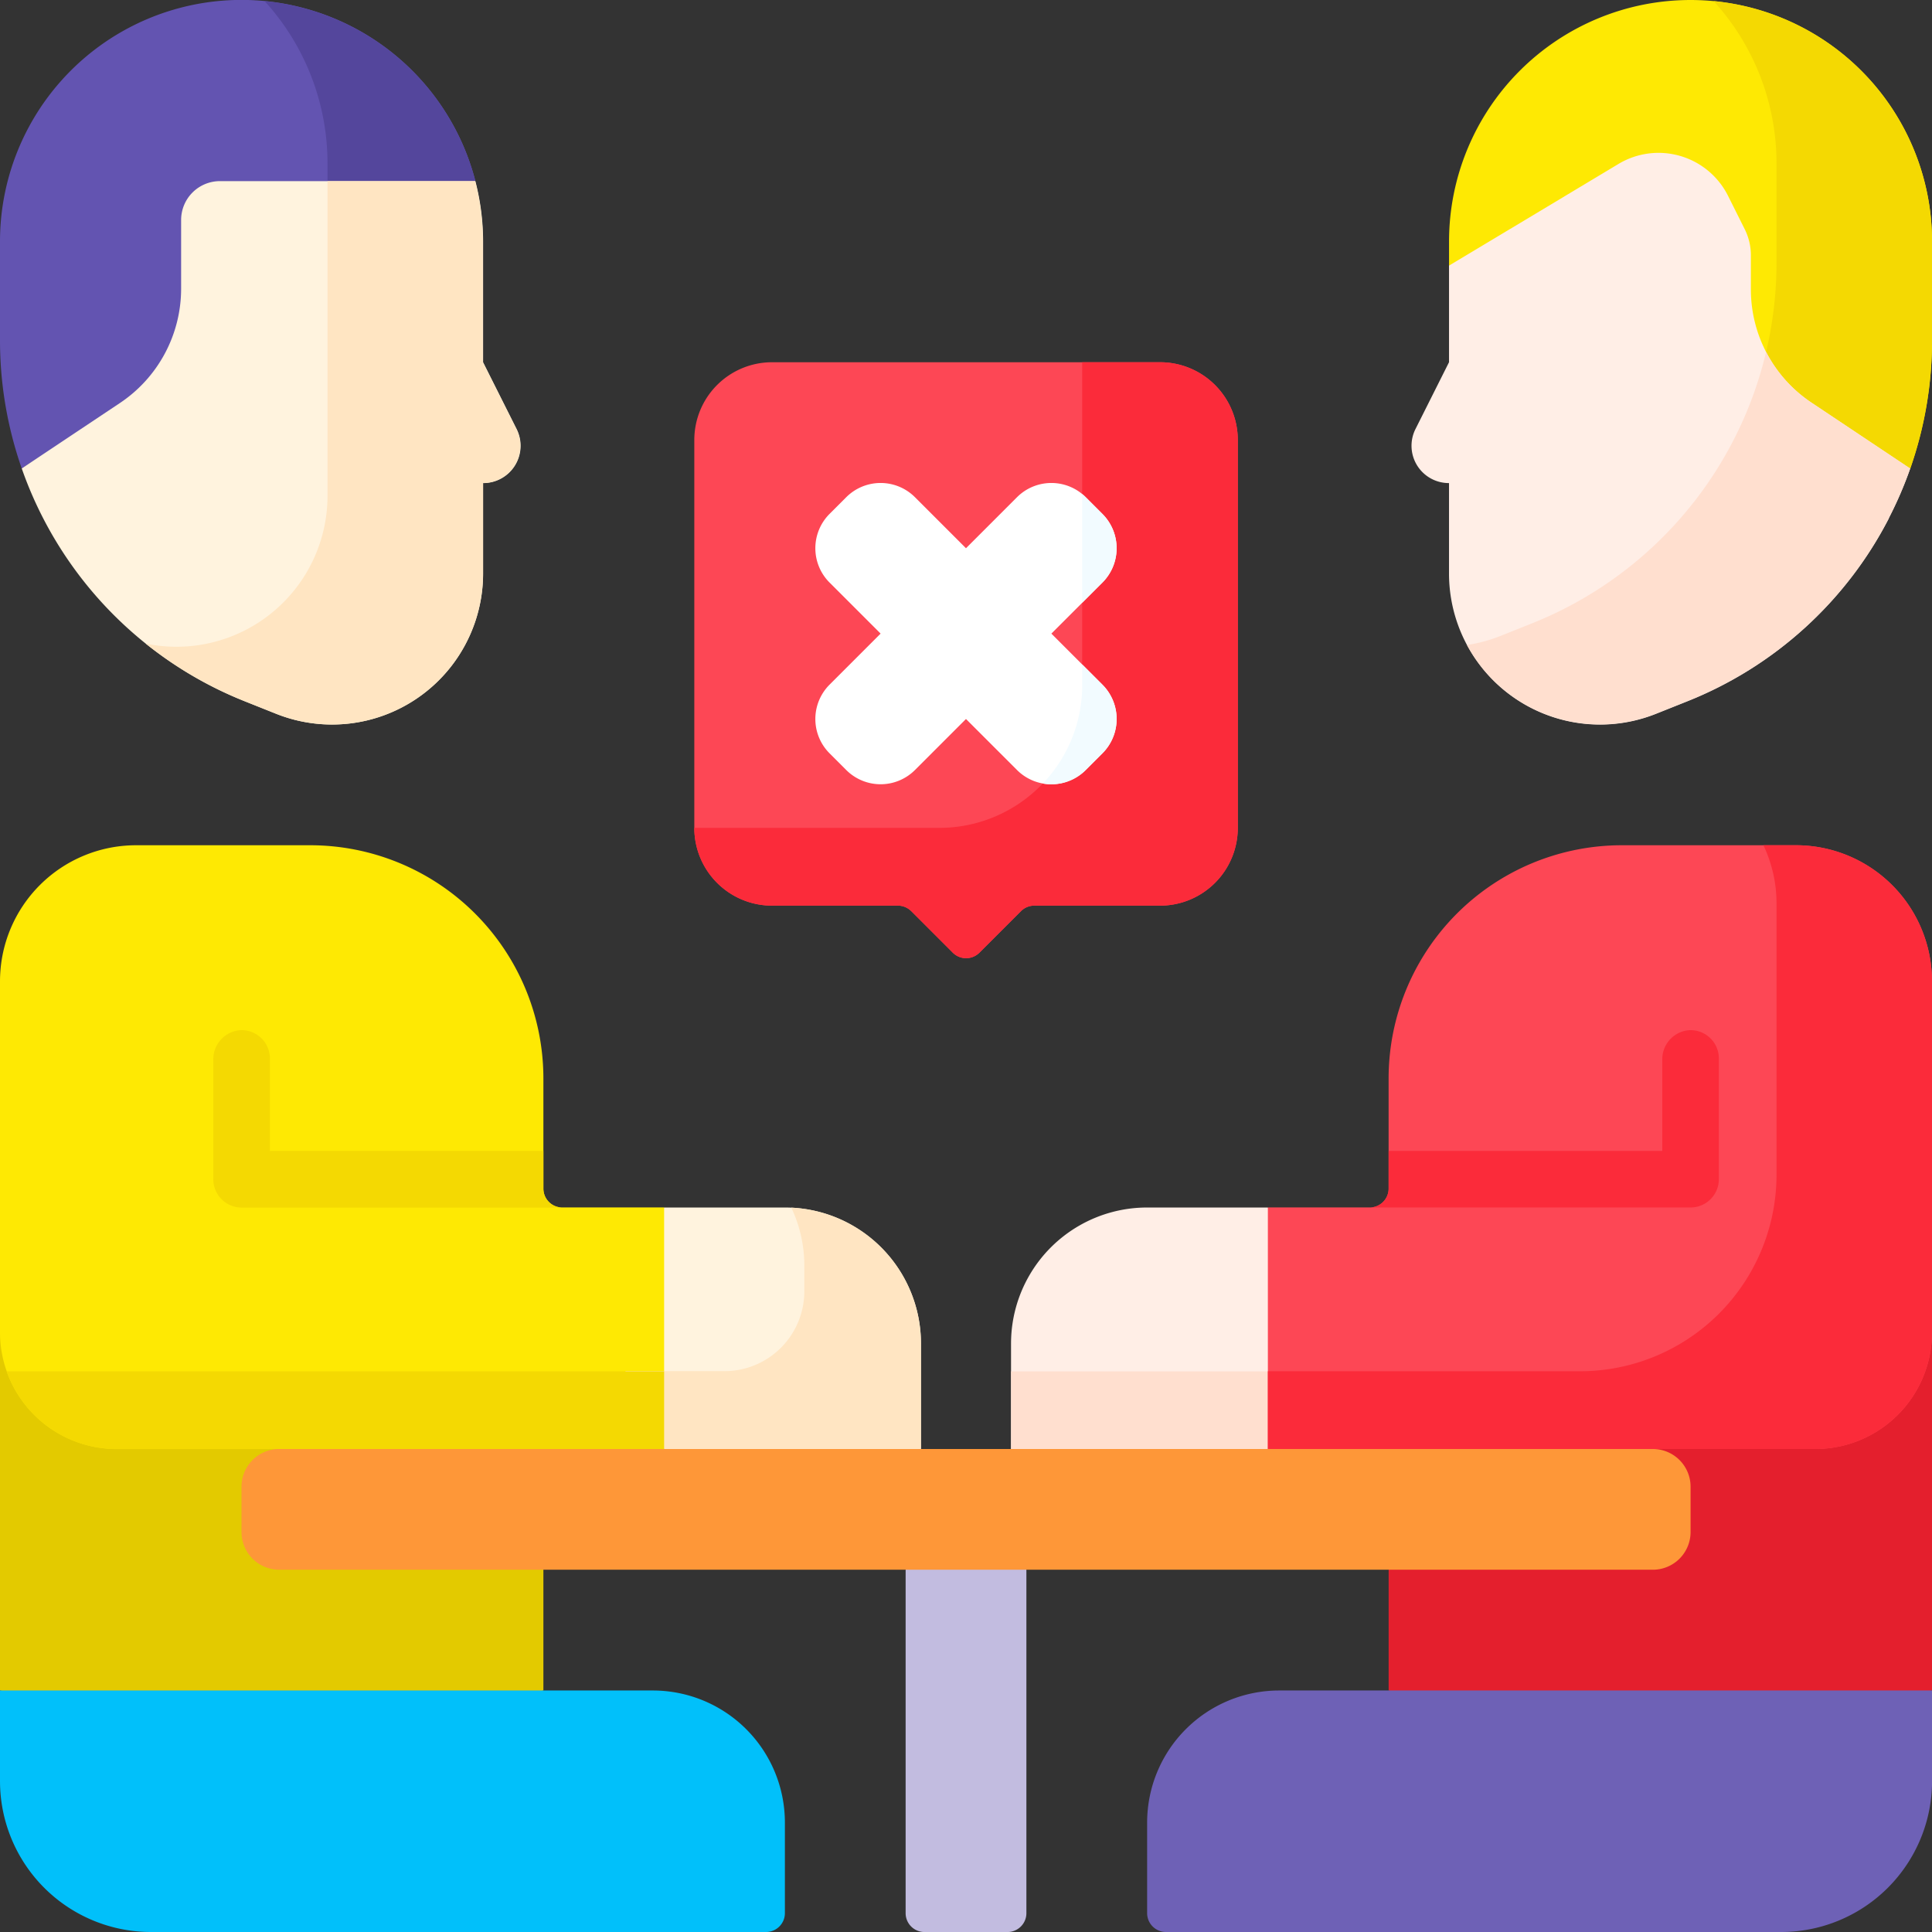 <svg xmlns="http://www.w3.org/2000/svg" width="74.967" height="74.967" viewBox="0 0 74.967 74.967">
  <rect x="0" y="0" width="74.967" height="74.967" fill="#333333" stroke="none"/>
  <g id="_Dissolution" data-name=" Dissolution" transform="translate(0 0)">
    <path id="Path_2259" data-name="Path 2259" d="M243.953,416.4h-3.221a.732.732,0,0,1-.732-.732V402.343L242.343,400l2.343,2.343v13.324A.732.732,0,0,1,243.953,416.4Z" transform="translate(-204.859 -341.432)" fill="#c2bce0"/>
    <path id="Path_2260" data-name="Path 2260" d="M.844,18.179A15.063,15.063,0,0,1,0,13.2V9.371A9.372,9.372,0,0,1,18.447,7.028Z" transform="translate(0)" fill="#6354b1"/>
    <path id="Path_2261" data-name="Path 2261" d="M72.541,6.6v4.309l5.738-3.635A9.378,9.378,0,0,0,70.1.287,9.337,9.337,0,0,1,72.541,6.6Z" transform="translate(-59.833 -0.245)" fill="#54469c"/>
    <path id="Path_2262" data-name="Path 2262" d="M401.9,18.179a15.065,15.065,0,0,0,.844-4.978V9.371a9.371,9.371,0,0,0-18.742,0v.937Z" transform="translate(-327.775)" fill="#fee903"/>
    <path id="Path_2263" data-name="Path 2263" d="M454.1.287A9.337,9.337,0,0,1,456.541,6.6v3.83a15.063,15.063,0,0,1-.958,5.291l6.147,2.7a15.064,15.064,0,0,0,.844-4.978V9.616A9.372,9.372,0,0,0,454.1.287Z" transform="translate(-387.607 -0.245)" fill="#f4d902"/>
    <path id="Path_2264" data-name="Path 2264" d="M21.085,366.056,11.714,368.4,0,366.056V352H21.085Z" transform="translate(0 -300.46)" fill="#e3ca00"/>
    <path id="Path_2265" data-name="Path 2265" d="M368,366.056l9.371,2.343,11.714-2.343V352H368Z" transform="translate(-314.117 -300.46)" fill="#e41f2d"/>
    <path id="Path_2266" data-name="Path 2266" d="M304.732,457.371H328.6a5.857,5.857,0,0,0,5.857-5.857V448H309.125A5.125,5.125,0,0,0,304,453.125v3.514A.732.732,0,0,0,304.732,457.371Z" transform="translate(-259.488 -382.404)" fill="#6e61b6"/>
    <path id="Path_2267" data-name="Path 2267" d="M167.028,320h-4.685L160,324.685l2.343,4.685h9.965v-4.092A5.279,5.279,0,0,0,167.028,320Z" transform="translate(-136.573 -273.145)" fill="#fff3de"/>
    <path id="Path_2268" data-name="Path 2268" d="M11.951,52.173V49.508A1.508,1.508,0,0,1,13.459,48h9.91a9.389,9.389,0,0,1,.3,2.343v4.685l1.3,2.59a1.448,1.448,0,0,1-1.3,2.1v3.514A5.86,5.86,0,0,1,15.64,68.67h0l-1.218-.486a15.084,15.084,0,0,1-8.655-9.034l3.808-2.539A5.335,5.335,0,0,0,11.951,52.173Z" transform="translate(-4.923 -40.972)" fill="#fff3de"/>
    <path id="Path_2269" data-name="Path 2269" d="M21.085,237.324V233.05a9.05,9.05,0,0,0-9.05-9.05H5.279A5.279,5.279,0,0,0,0,229.279V242.9a4.525,4.525,0,0,0,4.525,4.525H25.77v-9.371H21.817A.732.732,0,0,1,21.085,237.324Z" transform="translate(0 -191.202)" fill="#fee903"/>
    <path id="Path_2270" data-name="Path 2270" d="M172.141,320.04a5.259,5.259,0,0,1,.505,2.257v.988a3.1,3.1,0,0,1-3.1,3.1H165.7l1.508,3.017h9.965v-4.092A5.279,5.279,0,0,0,172.141,320.04Z" transform="translate(-141.436 -273.18)" fill="#ffe5c2"/>
    <path id="Path_2271" data-name="Path 2271" d="M1.759,363.4a4.527,4.527,0,0,0,4.268,3.017H27.271V363.4Z" transform="translate(-1.501 -310.187)" fill="#f4d902"/>
    <path id="Path_2272" data-name="Path 2272" d="M273.223,320h4.685l2.343,4.685-2.343,4.685h-9.965v-4.092A5.279,5.279,0,0,1,273.223,320Z" transform="translate(-228.712 -273.145)" fill="#ffeee6"/>
    <path id="Path_2273" data-name="Path 2273" d="M267.944,363.4v3.017h9.965l1.508-3.017Z" transform="translate(-228.712 -310.187)" fill="#ffdfcf"/>
    <path id="Path_2274" data-name="Path 2274" d="M340.685,237.324V233.05a9.05,9.05,0,0,1,9.05-9.05h6.755a5.279,5.279,0,0,1,5.279,5.279V242.9a4.525,4.525,0,0,1-4.525,4.525H336v-9.371h3.953A.732.732,0,0,0,340.685,237.324Z" transform="translate(-286.803 -191.202)" fill="#fd4755"/>
    <path id="Path_2275" data-name="Path 2275" d="M356.491,224h-1.262a5.259,5.259,0,0,1,.508,2.263v10.52a7.628,7.628,0,0,1-7.628,7.628H336v3.017h21.245a4.525,4.525,0,0,0,4.525-4.525V229.279A5.279,5.279,0,0,0,356.491,224Z" transform="translate(-286.803 -191.202)" fill="#fb2b3a"/>
    <path id="Path_2276" data-name="Path 2276" d="M118.761,388.685h-53.3A1.464,1.464,0,0,1,64,387.221v-1.757A1.464,1.464,0,0,1,65.464,384h53.3a1.464,1.464,0,0,1,1.464,1.464v1.757A1.464,1.464,0,0,1,118.761,388.685Z" transform="translate(-54.629 -327.775)" fill="#fe9738"/>
    <path id="Path_2277" data-name="Path 2277" d="M29.723,457.371H5.857A5.857,5.857,0,0,1,0,451.514V448H25.331a5.125,5.125,0,0,1,5.125,5.125v3.514A.732.732,0,0,1,29.723,457.371Z" transform="translate(0 -382.404)" fill="#01c0fa"/>
    <path id="Path_2278" data-name="Path 2278" d="M387.262,45.806V44.48a2.264,2.264,0,0,0-.239-1.012l-.647-1.294a3.017,3.017,0,0,0-4.25-1.238l-6.577,3.946v3.748l-1.3,2.59a1.448,1.448,0,0,0,1.3,2.1v3.514a5.86,5.86,0,0,0,8.024,5.443h0l1.218-.486a15.077,15.077,0,0,0,7.825-7.1l0-.01a15.092,15.092,0,0,0,.826-1.921L389.613,50.2A5.279,5.279,0,0,1,387.262,45.806Z" transform="translate(-319.323 -34.575)" fill="#ffeee6"/>
    <path id="Path_2279" data-name="Path 2279" d="M52.983,57.618l-1.3-2.59V50.343a9.389,9.389,0,0,0-.3-2.343H45.655V60.211A5.862,5.862,0,0,1,38.6,65.945a15.065,15.065,0,0,0,3.848,2.24l1.218.486h0a5.86,5.86,0,0,0,8.024-5.443V59.714A1.448,1.448,0,0,0,52.983,57.618Z" transform="translate(-32.946 -40.972)" fill="#ffe5c2"/>
    <path id="Path_2280" data-name="Path 2280" d="M405.966,97.791l-3.833-2.555a5.277,5.277,0,0,1-1.761-1.967,15.06,15.06,0,0,1-1.266,3.427l-.005.01a15.077,15.077,0,0,1-7.825,7.1l-1.218.486h0a5.818,5.818,0,0,1-1.292.349,5.864,5.864,0,0,0,7.326,2.667h0l1.218-.486a15.077,15.077,0,0,0,7.825-7.1l0-.01A15.062,15.062,0,0,0,405.966,97.791Z" transform="translate(-331.843 -79.613)" fill="#ffdfcf"/>
    <path id="Path_2281" data-name="Path 2281" d="M69.312,279.149v-1.464H58.7V274.1a1.1,1.1,0,0,0-1.132-1.1,1.129,1.129,0,0,0-1.064,1.144v4.64a1.1,1.1,0,0,0,1.1,1.1H70.044A.732.732,0,0,1,69.312,279.149Z" transform="translate(-48.227 -233.027)" fill="#f4d902"/>
    <path id="Path_2282" data-name="Path 2282" d="M363.732,279.149a.732.732,0,0,1-.732.732h12.446a1.1,1.1,0,0,0,1.1-1.1V274.1a1.1,1.1,0,0,0-1.132-1.1,1.129,1.129,0,0,0-1.064,1.144v3.541H363.732Z" transform="translate(-309.849 -233.027)" fill="#fb2b3a"/>
    <path id="Path_2283" data-name="Path 2283" d="M202.068,96H187.017A3.017,3.017,0,0,0,184,99.017v15.051a3.017,3.017,0,0,0,3.017,3.017H191.9a.733.733,0,0,1,.518.214l1.611,1.611a.732.732,0,0,0,1.035,0l1.611-1.611a.732.732,0,0,1,.518-.214h4.879a3.017,3.017,0,0,0,3.017-3.017V99.017A3.017,3.017,0,0,0,202.068,96Z" transform="translate(-157.059 -81.944)" fill="#fd4755"/>
    <path id="Path_2284" data-name="Path 2284" d="M202.068,96h-3.017v12.524a5.544,5.544,0,0,1-5.544,5.544H184a3.017,3.017,0,0,0,3.017,3.017H191.9a.733.733,0,0,1,.518.214l1.611,1.611a.732.732,0,0,0,1.035,0l1.611-1.611a.732.732,0,0,1,.518-.214h4.879a3.017,3.017,0,0,0,3.017-3.017V99.017A3.017,3.017,0,0,0,202.068,96Z" transform="translate(-157.059 -81.944)" fill="#fb2b3a"/>
    <path id="Path_2285" data-name="Path 2285" d="M227.217,135.824l-1.98-1.98,1.98-1.98a1.885,1.885,0,0,0,0-2.666l-.647-.647a1.885,1.885,0,0,0-2.666,0l-1.98,1.98-1.98-1.98a1.885,1.885,0,0,0-2.666,0l-.647.647a1.885,1.885,0,0,0,0,2.666l1.98,1.98-1.98,1.98a1.885,1.885,0,0,0,0,2.666l.647.647a1.885,1.885,0,0,0,2.666,0l1.98-1.98,1.98,1.98a1.885,1.885,0,0,0,2.666,0l.647-.647A1.885,1.885,0,0,0,227.217,135.824Z" transform="translate(-184.441 -109.258)" fill="#fff"/>
    <g id="Group_272" data-name="Group 272" transform="translate(40.464 19.169)">
      <path id="Path_2286" data-name="Path 2286" d="M278.021,180.184l.647-.647a1.885,1.885,0,0,0,0-2.666l-.784-.784v.8a5.524,5.524,0,0,1-1.528,3.822A1.883,1.883,0,0,0,278.021,180.184Z" transform="translate(-276.355 -169.474)" fill="#f2fbff"/>
      <path id="Path_2287" data-name="Path 2287" d="M286.931,131.045q-.067-.067-.138-.125v4.222l.784-.784a1.885,1.885,0,0,0,0-2.666Z" transform="translate(-285.265 -130.92)" fill="#f2fbff"/>
    </g>
  </g>
</svg>

